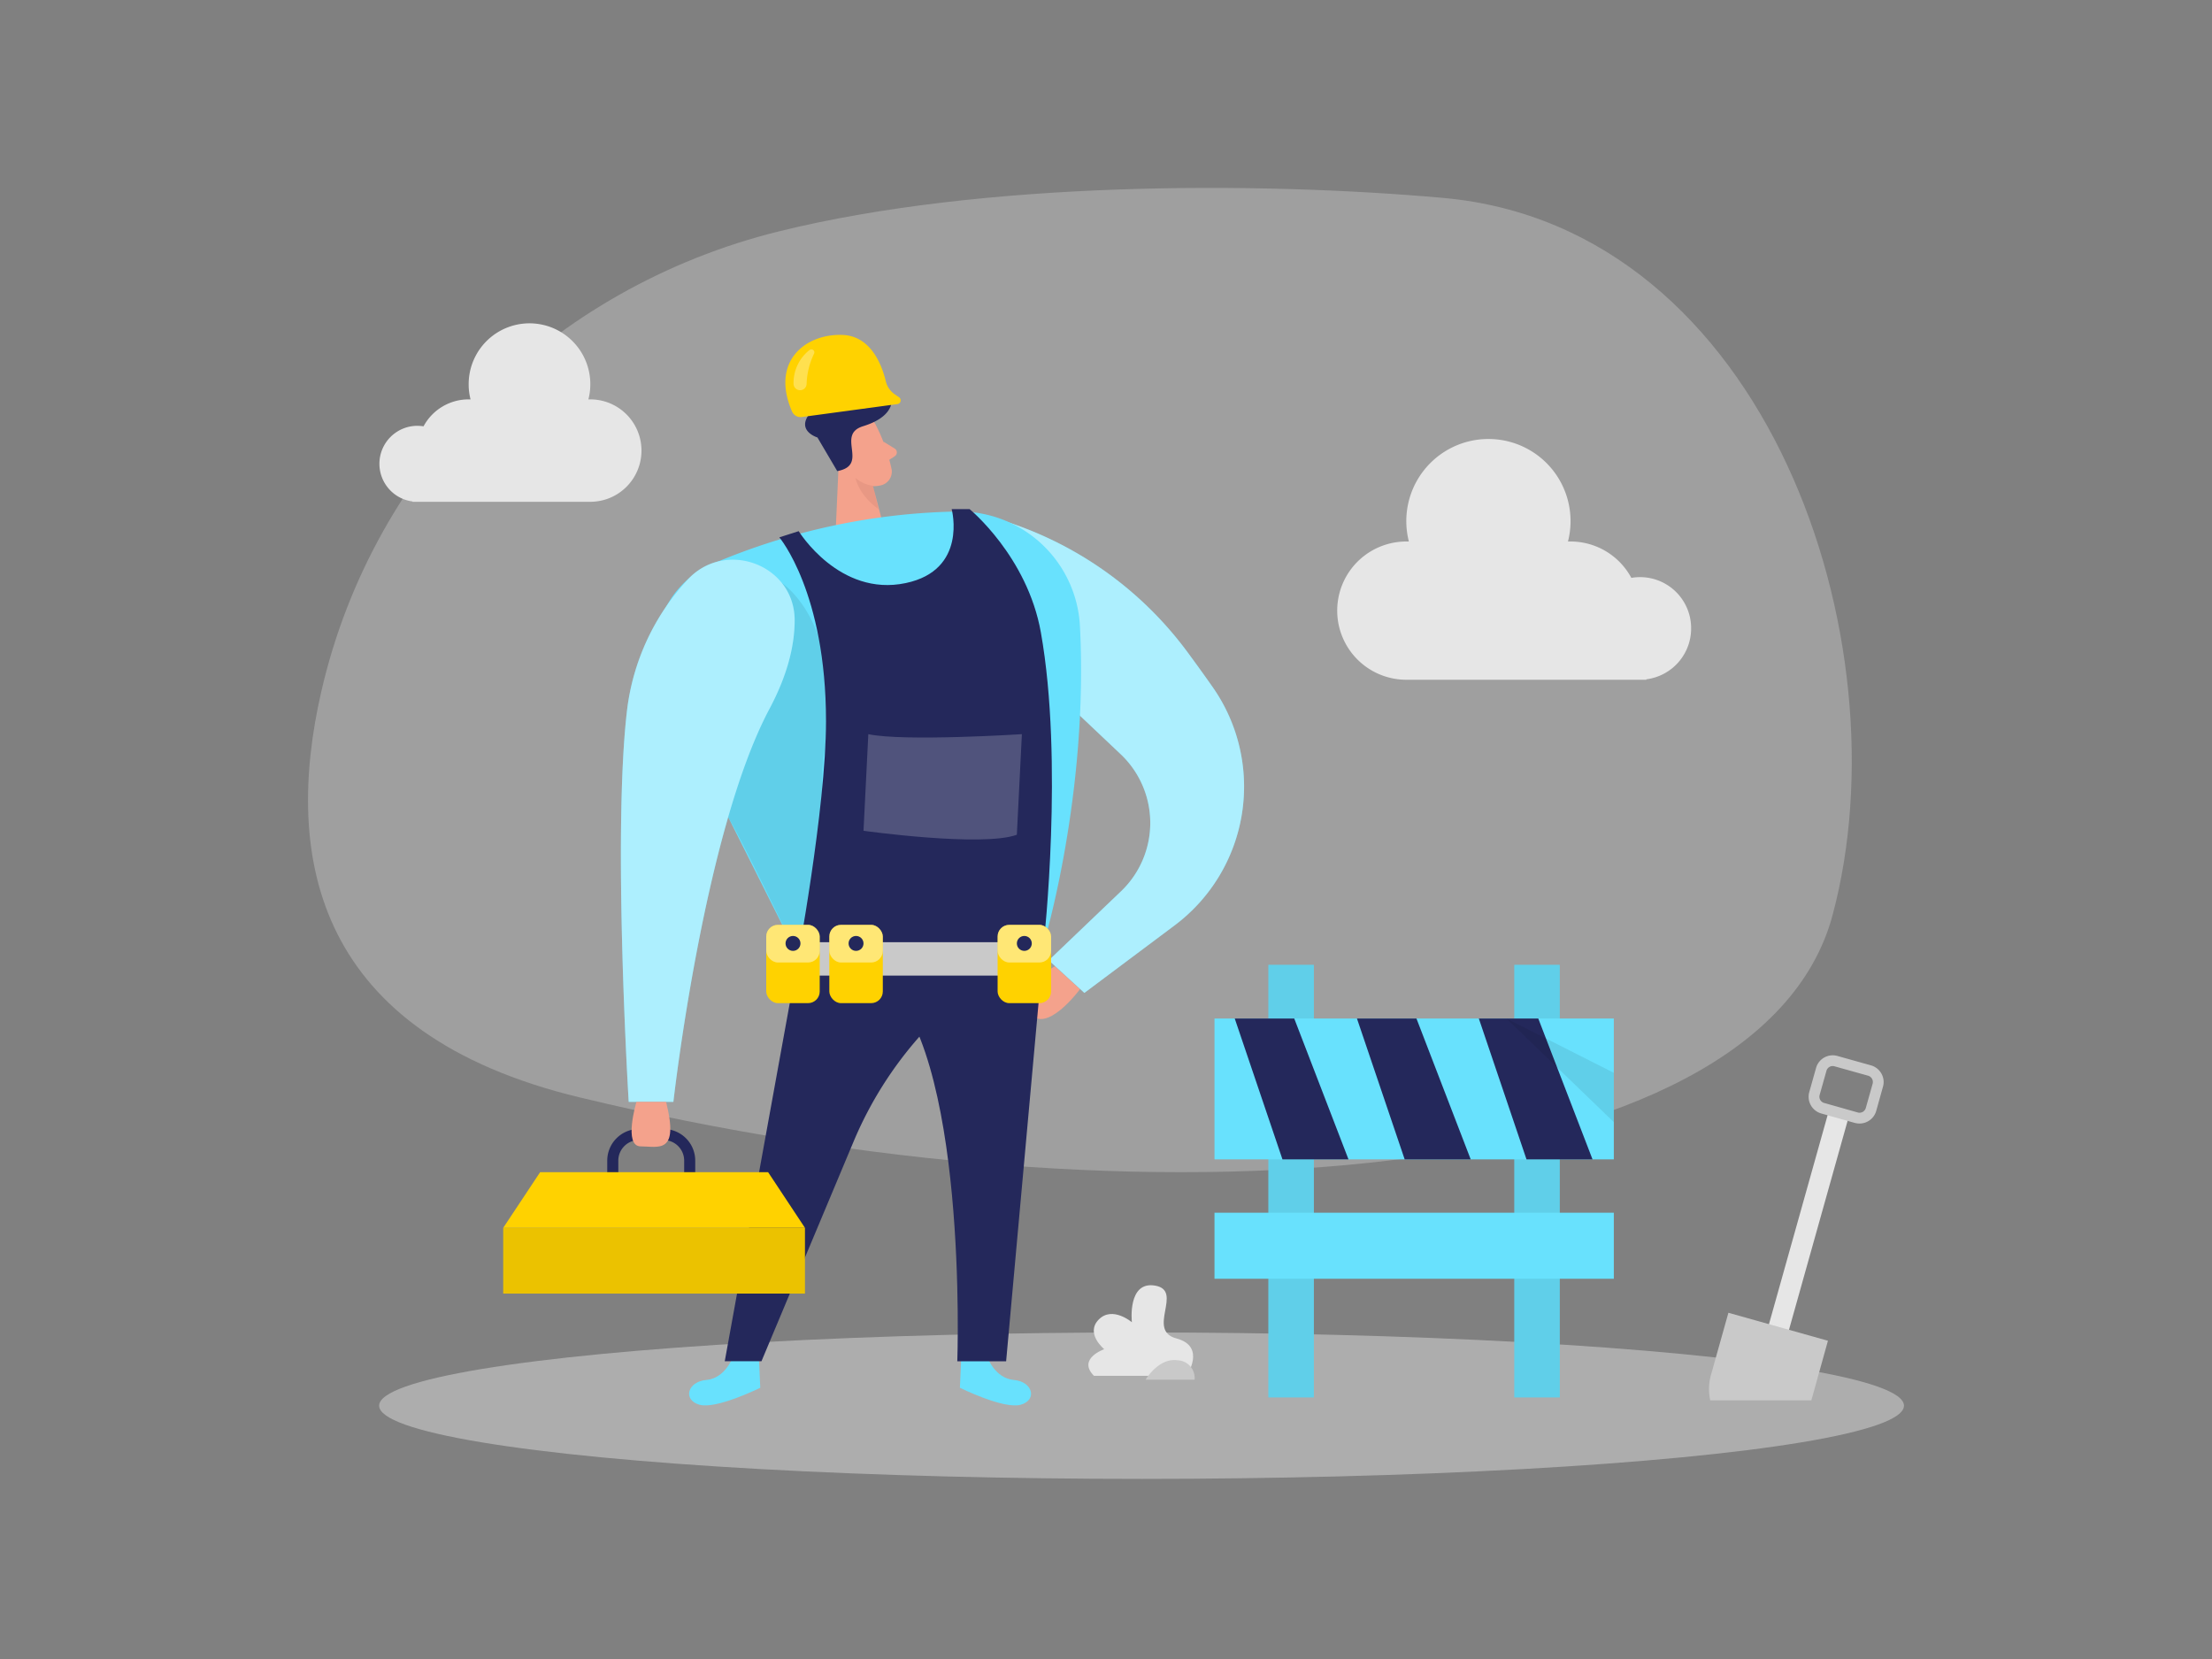 <svg id="Layer_1" data-name="Layer 1" xmlns="http://www.w3.org/2000/svg" viewBox="0 0 400 300"><rect x="0" y="0" width="400" height="300" fill="#808080" stroke="none"/><path d="M140.84,41.84c-40.9,10.1-73.23,42-82.71,83.08-7.05,30.55-.86,62.05,46.59,73.5,102.59,24.77,213.4,16.6,226.67-32.94S319.61,41.05,261,35.79C227.55,32.8,177.83,32.7,140.84,41.84Z" fill="#e6e6e6" opacity="0.3"/><path d="M190.78,174.74s-7.56,3.83-4.67,8.26,9.19-4.13,9.19-4.13Z" fill="#f4a28c"/><path d="M173.5,99A4.51,4.51,0,0,1,179,93.44,66.08,66.08,0,0,1,214.79,118c1.57,2.13,3.07,4.21,4.48,6.22a31.35,31.35,0,0,1-6.89,43.14l-16.29,12.19-6.44-5.89,13.07-12.49a17.1,17.1,0,0,0-.06-24.78L177,112.12Z" fill="#68e1fd"/><path d="M173.5,99A4.51,4.51,0,0,1,179,93.44,66.08,66.08,0,0,1,214.79,118c1.57,2.13,3.07,4.21,4.48,6.22a31.35,31.35,0,0,1-6.89,43.14l-16.29,12.19-6.44-5.89,13.07-12.49a17.1,17.1,0,0,0-.06-24.78L177,112.12Z" fill="#fff" opacity="0.46"/><ellipse cx="206.43" cy="254.19" rx="137.87" ry="13.24" fill="#e6e6e6" opacity="0.45"/><path d="M158.4,76.91a31.55,31.55,0,0,1,2.84,8,2.55,2.55,0,0,1-2.18,2.9,5.68,5.68,0,0,1-5.72-2.25L150.23,82a4.58,4.58,0,0,1,0-5.3C152.11,73.7,157.11,74.08,158.4,76.91Z" fill="#f4a28c"/><polygon points="151.8 80.69 151.06 97.39 160.29 97.14 157.12 85.09 151.8 80.69" fill="#f4a28c"/><path d="M155.05,83s-.78-1.8-2.09-1.1-.19,3.31,1.77,2.79Z" fill="#f4a28c"/><path d="M159.73,79.85l2.07,1.27a.82.82,0,0,1,0,1.38l-1.66,1.08Z" fill="#f4a28c"/><path d="M157.87,87.85a6.06,6.06,0,0,1-3.17-1.43s.48,3,4.16,5.64Z" fill="#ce8172" opacity="0.31"/><path d="M151.4,85.19l-3.58-6.08s-3.31-1-1.87-3.63,3.59-1.44,4.41-4.86a3,3,0,0,1,5.49-1.32c1.21,1.77,5.51-.14,5.43,3s-4.09,4.42-5.23,4.78C151.06,78.64,157.29,84.1,151.4,85.19Z" fill="#24285b"/><path d="M178.58,245.48s1.36,3.77,4.76,4.06,4.3,3.61,1.24,4.48-11-3.07-11-3.07l.22-4.91Z" fill="#68e1fd"/><path d="M132.48,245.48s-1.36,3.77-4.76,4.06-4.3,3.61-1.24,4.48,11-3.07,11-3.07l-.22-4.91Z" fill="#68e1fd"/><path d="M173,92.5a117.92,117.92,0,0,0-44.07,9.43,17,17,0,0,0-8.58,23.25l24,47.83,44.46-2.63s8.09-26.88,6.47-57.29A21.86,21.86,0,0,0,173,92.5Z" fill="#68e1fd"/><path d="M144.34,173l-13.28,73.15h6.64l16.65-39.71a68.93,68.93,0,0,1,29.56-33.3l4.89-2.77Z" fill="#24285b"/><path d="M188.8,170.38l-6.86,75.78h-8.83s2.06-57-13.87-69.16Z" fill="#24285b"/><path d="M141.4,105.44s11.35,7.3,7.78,29.75a45,45,0,0,0,10.75,36.9l-15.59.92s-10-20.83-12.66-25.25S141.4,105.44,141.4,105.44Z" opacity="0.08"/><path d="M143.7,112.24c.05-10.17-12.66-14.86-19.46-7.3a42.1,42.1,0,0,0-10.82,23.23c-2.71,22.33.27,71.08.27,71.08h8.08s5.46-48.72,17.38-71.08C142.47,121.94,143.68,116.64,143.7,112.24Z" fill="#68e1fd"/><path d="M143.7,112.24c.05-10.17-12.66-14.86-19.46-7.3a42.1,42.1,0,0,0-10.82,23.23c-2.71,22.33.27,71.08.27,71.08h8.08s5.46-48.72,17.38-71.08C142.47,121.94,143.68,116.64,143.7,112.24Z" fill="#fff" opacity="0.46"/><path d="M110.81,213.33v-3.45a4.72,4.72,0,0,1,4.72-4.72H120a4.72,4.72,0,0,1,4.72,4.72v3.7" fill="none" stroke="#24285b" stroke-miterlimit="10" stroke-width="2"/><rect x="91" y="222.03" width="54.56" height="11.89" fill="#ffd200"/><rect x="91" y="222.03" width="54.56" height="11.89" opacity="0.08"/><polygon points="138.9 211.97 145.56 222.03 91 222.03 97.67 211.97 138.9 211.97" fill="#ffd200"/><path d="M115.09,199.25s-2.42,8.05.77,8.05,7,1.53,4.59-8.05Z" fill="#f4a28c"/><rect x="323.84" y="199.8" width="3.76" height="51.46" transform="translate(73.05 -79.61) rotate(15.67)" fill="#e6e6e6"/><path d="M336.26,203.17a3.61,3.61,0,0,1-.85-.11l-6.07-1.71a3.14,3.14,0,0,1-2.17-3.86l1.23-4.37a3.13,3.13,0,0,1,3.86-2.17l6.07,1.7a3.14,3.14,0,0,1,1.89,1.49,3.09,3.09,0,0,1,.28,2.38l-1.22,4.37A3.14,3.14,0,0,1,336.26,203.17Zm-.32-2a1.18,1.18,0,0,0,1.46-.82l1.23-4.37a1.19,1.19,0,0,0-.82-1.46l-6.08-1.7a1.17,1.17,0,0,0-1.45.82L329.05,198a1.17,1.17,0,0,0,.82,1.45Z" fill="#c9c9c9"/><path d="M327.55,253.23l3-10.78-18-5.06-3.16,11.27a9.33,9.33,0,0,0-.12,4.57Z" fill="#c9c9c9"/><rect x="229.36" y="174.47" width="8.23" height="78.23" fill="#68e1fd"/><rect x="273.83" y="174.47" width="8.23" height="78.23" fill="#68e1fd"/><rect x="229.36" y="174.47" width="8.23" height="78.23" opacity="0.08"/><rect x="273.83" y="174.47" width="8.23" height="78.23" opacity="0.08"/><rect x="219.62" y="184.18" width="72.21" height="25.47" fill="#68e1fd"/><polygon points="223.28 184.18 231.91 209.65 243.85 209.65 234.04 184.18 223.28 184.18" fill="#24285b"/><polygon points="245.38 184.18 254.01 209.65 265.95 209.65 256.14 184.18 245.38 184.18" fill="#24285b"/><polygon points="267.42 184.18 276.04 209.65 287.98 209.65 278.17 184.18 267.42 184.18" fill="#24285b"/><rect x="219.62" y="219.3" width="72.21" height="11.94" fill="#68e1fd"/><polygon points="272.41 184.18 291.83 202.92 291.83 194 272.41 184.18" opacity="0.08"/><path d="M145,75.41l17.29-2.34a.68.68,0,0,0,.29-1.23l-.74-.51a4,4,0,0,1-1.67-2.43c-.65-2.69-2.58-8.11-7.76-8.33-6.62-.29-13.15,4.67-9.19,13.83A1.69,1.69,0,0,0,145,75.41Z" fill="#ffd200"/><path d="M143.5,69.37a7.53,7.53,0,0,1,2.92-6.1.54.54,0,0,1,.8.66,13.61,13.61,0,0,0-1.36,5.5,1.17,1.17,0,0,1-1,1.12h0A1.18,1.18,0,0,1,143.5,69.37Z" fill="#fff" opacity="0.31"/><path d="M305.81,113.65A9.23,9.23,0,0,0,295,104.5a12.49,12.49,0,0,0-11-6.58l-.46,0a14.85,14.85,0,1,0-28.77,0l-.46,0a12.5,12.5,0,0,0,0,25h43.4v-.08A9.27,9.27,0,0,0,305.81,113.65Z" fill="#e6e6e6"/><path d="M68.61,83.83A6.87,6.87,0,0,1,75.48,77a8,8,0,0,1,1.11.09,9.25,9.25,0,0,1,8.16-4.87h.34a10.6,10.6,0,0,1-.34-2.66,11,11,0,1,1,21.65,2.66h.34a9.26,9.26,0,1,1,0,18.52H74.59v-.06A6.88,6.88,0,0,1,68.61,83.83Z" fill="#e6e6e6"/><path d="M144,174.74s5.37-28.54,5.37-44.31c0-23.31-8.44-33.26-8.44-33.26l3.5-1.12s7.32,11.93,19.35,9.39c11.2-2.35,8.36-13.22,8.31-13.38h3.24s10.44,8.54,12.89,22.29c4.16,23.3.55,56,.55,56Z" fill="#24285b"/><rect x="140.56" y="170.38" width="47.69" height="6.04" fill="#c9c9c9"/><rect x="138.56" y="167.24" width="9.67" height="14.16" rx="2.11" fill="#ffd200"/><rect x="138.56" y="167.24" width="9.67" height="6.81" rx="2.11" fill="#fff" opacity="0.46"/><circle cx="143.4" cy="170.6" r="1.35" fill="#24285b"/><rect x="149.97" y="167.24" width="9.67" height="14.16" rx="2.11" fill="#ffd200"/><rect x="149.97" y="167.24" width="9.67" height="6.81" rx="2.11" fill="#fff" opacity="0.46"/><circle cx="154.8" cy="170.6" r="1.35" fill="#24285b"/><rect x="180.4" y="167.24" width="9.67" height="14.16" rx="2.11" fill="#ffd200"/><rect x="180.4" y="167.24" width="9.67" height="6.81" rx="2.11" fill="#fff" opacity="0.46"/><circle cx="185.23" cy="170.6" r="1.35" fill="#24285b"/><path d="M214.55,248.79s3.68-5.3-1.82-6.76,1.33-8.6-3.79-9.54-4.26,6.61-4.26,6.61-3.53-3-6-.48,1,5.36,1,5.36-4.93,1.7-1.86,4.81Z" fill="#e6e6e6"/><path d="M207.16,249.49s2.34-4,5.78-3.51a3.21,3.21,0,0,1,3.08,3.51Z" fill="#c9c9c9"/><path d="M184.79,132.76s-21.33,1.37-27.77,0l-.87,17.47s21.46,3,27.73.72Z" fill="#fff" opacity="0.2"/></svg>
